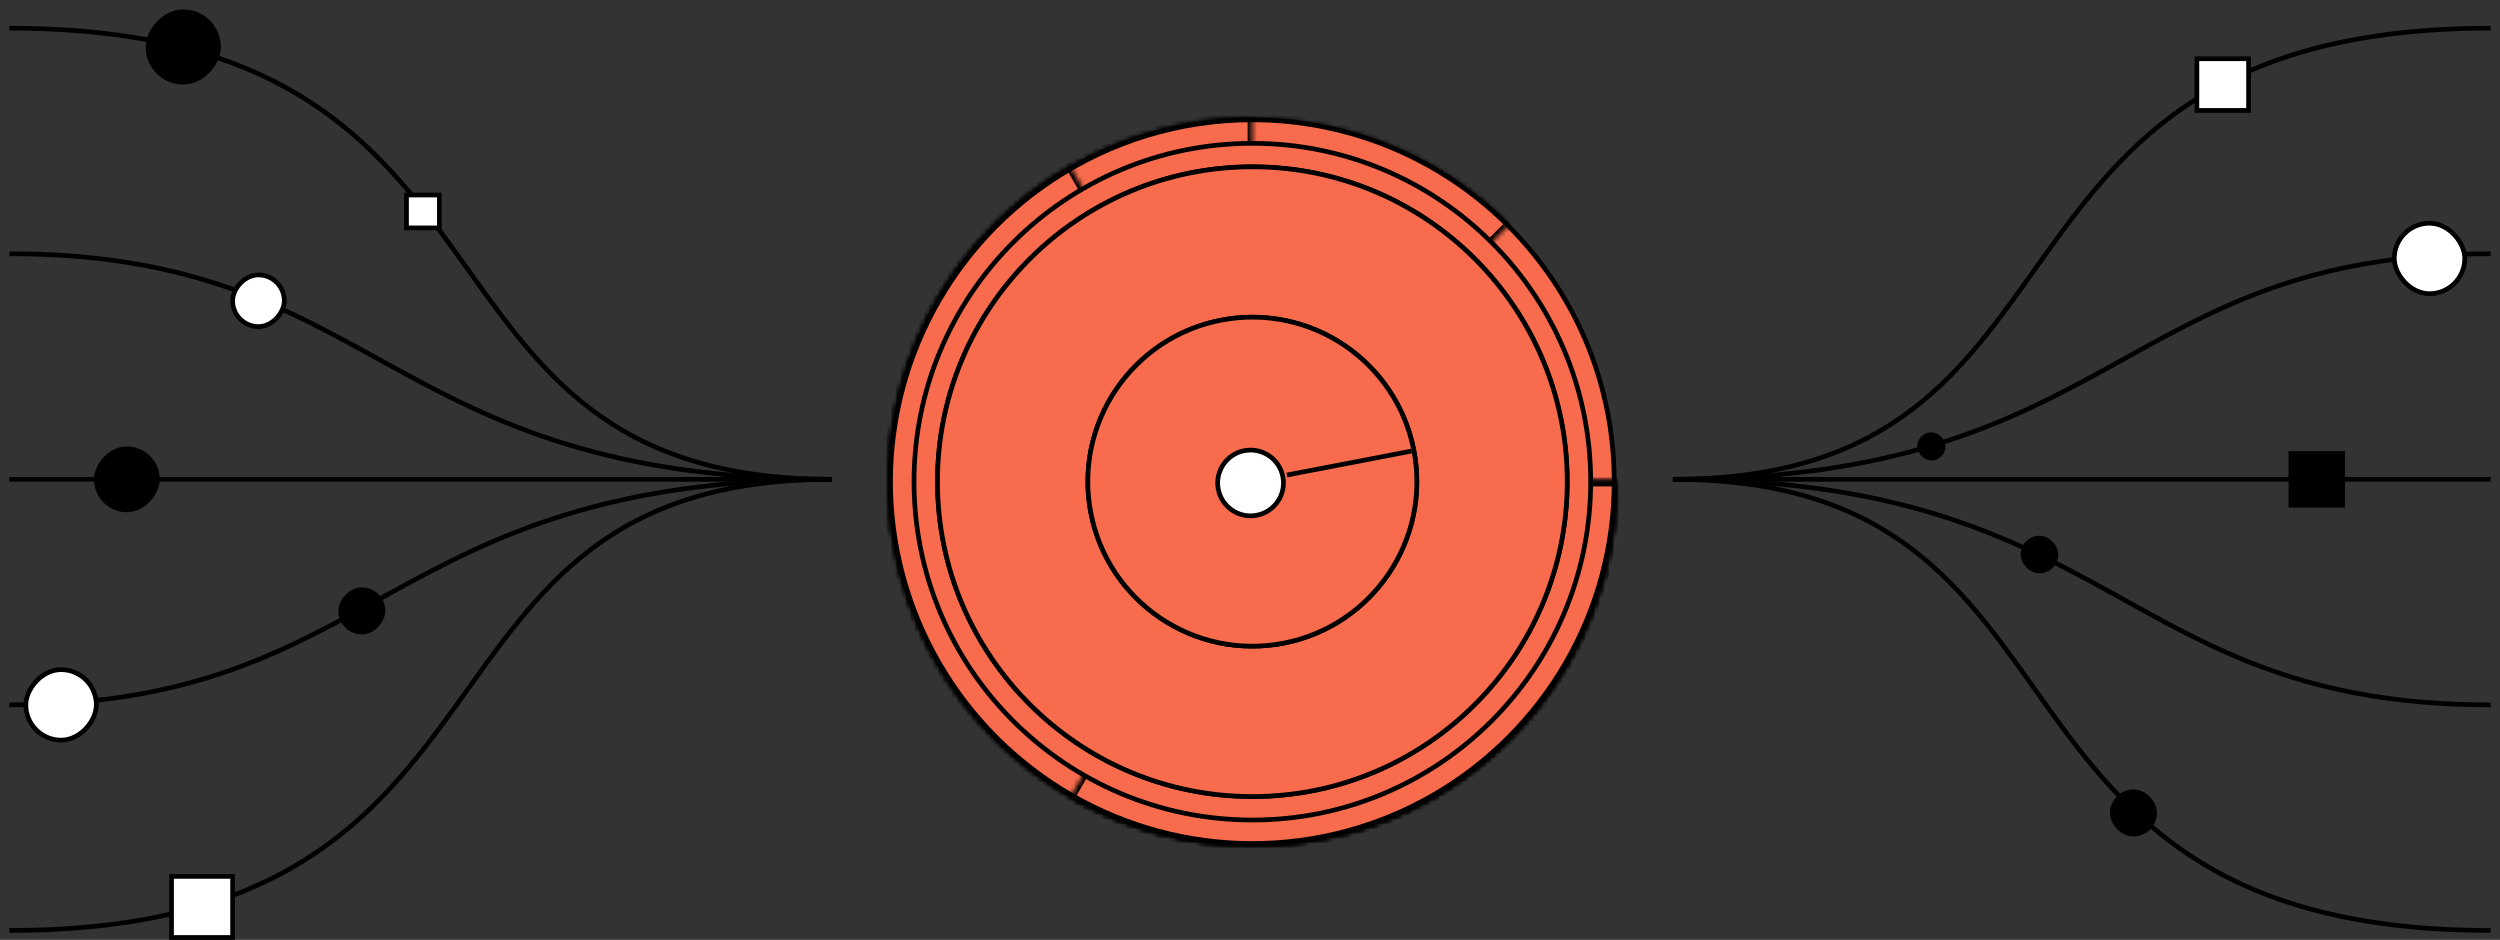 <svg width="532" height="200" viewBox="0 0 532 200" fill="none" xmlns="http://www.w3.org/2000/svg">
<rect x="0" y="0" width="532" height="200" fill="#333333" stroke="none"/>
<circle cx="266.5" cy="102.5" r="77" fill="#F86C4D" stroke="black"/>
<mask id="path-2-inside-1" fill="white">
<path d="M344 102.5C344 120.43 337.783 137.805 326.408 151.665C315.034 165.526 299.205 175.013 281.62 178.511C264.034 182.009 245.78 179.301 229.967 170.849C214.154 162.397 201.761 148.723 194.899 132.158C188.038 115.593 187.132 97.161 192.337 80.003C197.542 62.845 208.535 48.023 223.443 38.061C238.352 28.1 256.253 23.616 274.096 25.373C291.94 27.131 308.622 35.021 321.301 47.699L266.5 102.5H344Z"/>
</mask>
<path d="M344 102.5C344 120.43 337.783 137.805 326.408 151.665C315.034 165.526 299.205 175.013 281.62 178.511C264.034 182.009 245.78 179.301 229.967 170.849C214.154 162.397 201.761 148.723 194.899 132.158C188.038 115.593 187.132 97.161 192.337 80.003C197.542 62.845 208.535 48.023 223.443 38.061C238.352 28.1 256.253 23.616 274.096 25.373C291.94 27.131 308.622 35.021 321.301 47.699L266.5 102.5H344Z" fill="#F86C4D" stroke="black" stroke-width="2" mask="url(#path-2-inside-1)"/>
<mask id="path-3-inside-2" fill="white">
<path d="M344 102.5C344 117.828 339.455 132.812 330.939 145.557C322.423 158.302 310.319 168.235 296.158 174.101C281.997 179.966 266.414 181.501 251.38 178.511C236.347 175.521 222.538 168.139 211.699 157.301C200.861 146.462 193.479 132.653 190.489 117.619C187.499 102.586 189.034 87.003 194.899 72.842C200.765 58.681 210.698 46.577 223.443 38.061C236.188 29.545 251.172 25 266.5 25L266.5 102.5H344Z"/>
</mask>
<path d="M344 102.5C344 117.828 339.455 132.812 330.939 145.557C322.423 158.302 310.319 168.235 296.158 174.101C281.997 179.966 266.414 181.501 251.38 178.511C236.347 175.521 222.538 168.139 211.699 157.301C200.861 146.462 193.479 132.653 190.489 117.619C187.499 102.586 189.034 87.003 194.899 72.842C200.765 58.681 210.698 46.577 223.443 38.061C236.188 29.545 251.172 25 266.5 25L266.5 102.5H344Z" fill="#F86C4D" stroke="black" stroke-width="2" mask="url(#path-3-inside-2)"/>
<mask id="path-4-inside-3" fill="white">
<path d="M344 102.5C344 116.104 340.419 129.469 333.617 141.25C326.815 153.031 317.031 162.815 305.25 169.617C293.469 176.419 280.104 180 266.5 180C252.896 180 239.531 176.419 227.75 169.617C215.969 162.815 206.185 153.031 199.383 141.25C192.581 129.469 189 116.104 189 102.5C189 88.896 192.581 75.531 199.383 63.75C206.185 51.968 215.969 42.185 227.75 35.383L266.5 102.5H344Z"/>
</mask>
<path d="M344 102.5C344 116.104 340.419 129.469 333.617 141.25C326.815 153.031 317.031 162.815 305.25 169.617C293.469 176.419 280.104 180 266.5 180C252.896 180 239.531 176.419 227.75 169.617C215.969 162.815 206.185 153.031 199.383 141.25C192.581 129.469 189 116.104 189 102.5C189 88.896 192.581 75.531 199.383 63.75C206.185 51.968 215.969 42.185 227.75 35.383L266.5 102.5H344Z" fill="#F86C4D" stroke="black" stroke-width="2" mask="url(#path-4-inside-3)"/>
<mask id="path-5-inside-4" fill="white">
<path d="M344 102.5C344 116.104 340.419 129.469 333.617 141.25C326.815 153.031 317.031 162.815 305.25 169.617C293.469 176.419 280.104 180 266.5 180C252.896 180 239.531 176.419 227.75 169.617L266.5 102.5H344Z"/>
</mask>
<path d="M344 102.5C344 116.104 340.419 129.469 333.617 141.25C326.815 153.031 317.031 162.815 305.25 169.617C293.469 176.419 280.104 180 266.5 180C252.896 180 239.531 176.419 227.75 169.617L266.5 102.5H344Z" fill="#F86C4D" stroke="black" stroke-width="2" mask="url(#path-5-inside-4)"/>
<circle cx="266.5" cy="102.5" r="72" fill="#F86C4D" stroke="black"/>
<circle cx="266.5" cy="102.5" r="67" fill="#F86C4D" stroke="black"/>
<circle cx="266.5" cy="102.5" r="67" fill="#F86C4D" stroke="black"/>
<circle cx="266.5" cy="102.5" r="35" fill="#F86C4D" stroke="black"/>
<circle cx="266.498" cy="102.499" r="35" transform="rotate(79.112 266.498 102.499)" fill="#F86C4D" stroke="black"/>
<circle cx="266.12" cy="102.773" r="7" transform="rotate(79.112 266.12 102.773)" fill="white" stroke="black"/>
<rect x="300.082" y="95.784" width="0.5" height="26.5" transform="rotate(79.112 300.082 95.784)" fill="#F86C4D" stroke="black" stroke-width="0.5"/>
<path d="M356 102H530" stroke="black"/>
<path d="M356 102C451.075 102 414.608 198 530 198" stroke="black"/>
<path d="M356 102C451.075 102 414.608 6 530 6" stroke="black"/>
<path d="M356 102C451.075 102 451.075 150 530 150" stroke="black"/>
<path d="M356 102C451.075 102 451.075 54 530 54" stroke="black"/>
<rect x="509.5" y="47.5" width="15" height="15" rx="7.5" fill="white" stroke="black"/>
<rect x="449.5" y="168.5" width="9" height="9" rx="4.5" fill="black" stroke="black"/>
<rect x="430.5" y="114.5" width="7" height="7" rx="3.5" fill="black" stroke="black"/>
<rect x="408.5" y="92.5" width="5" height="5" rx="2.5" fill="black" stroke="black"/>
<rect x="487.5" y="96.5" width="11" height="11" fill="black" stroke="black"/>
<rect x="467.5" y="12.5" width="11" height="11" fill="white" stroke="black"/>
<path d="M177 102C81.379 102 118.055 198 2 198" stroke="black"/>
<path d="M177 102C81.379 102 81.379 150 2 150" stroke="black"/>
<path d="M177 102H2" stroke="black"/>
<path d="M177 102C81.379 102 81.379 54 2 54" stroke="black"/>
<path d="M177 102C81.379 102 118.055 6 2 6" stroke="black"/>
<rect x="-0.5" y="0.5" width="13" height="13" transform="matrix(-1 0 0 1 49 186)" fill="white" stroke="black"/>
<rect x="-0.5" y="0.5" width="7" height="7" transform="matrix(-1 0 0 1 93 41)" fill="white" stroke="black"/>
<rect x="-0.5" y="0.5" width="11" height="11" rx="5.5" transform="matrix(-1 0 0 1 60 58)" fill="white" stroke="black"/>
<rect x="-0.5" y="0.5" width="15" height="15" rx="7.5" transform="matrix(-1 0 0 1 20 142)" fill="white" stroke="black"/>
<rect x="-0.5" y="0.5" width="15" height="15" rx="7.5" transform="matrix(-1 0 0 1 46 2)" fill="black" stroke="black"/>
<rect x="-0.5" y="0.5" width="9" height="9" rx="4.5" transform="matrix(-1 0 0 1 81 125)" fill="black" stroke="black"/>
<rect x="-0.5" y="0.5" width="13" height="13" rx="6.5" transform="matrix(-1 0 0 1 33 95)" fill="black" stroke="black"/>
</svg>
